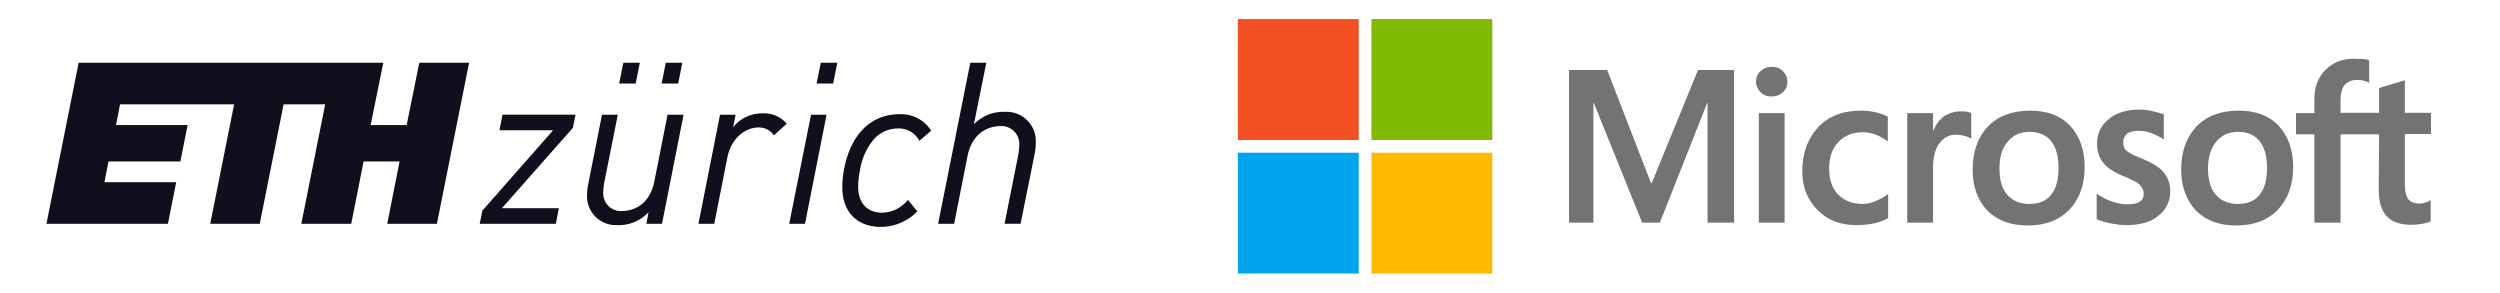 <?xml version="1.0" encoding="UTF-8" standalone="no"?>
<svg
   xmlns:dc="http://purl.org/dc/elements/1.1/"
   xmlns:cc="http://creativecommons.org/ns#"
   xmlns:rdf="http://www.w3.org/1999/02/22-rdf-syntax-ns#"
   xmlns:svg="http://www.w3.org/2000/svg"
   xmlns="http://www.w3.org/2000/svg"
   xmlns:sodipodi="http://sodipodi.sourceforge.net/DTD/sodipodi-0.dtd"
   xmlns:inkscape="http://www.inkscape.org/namespaces/inkscape"
   width="127.325mm"
   height="14.925mm"
   viewBox="0 0 127.325 14.925"
   version="1.1"
   id="svg2620"
   sodipodi:docname="logos.svg"
   inkscape:version="1.0.1 (c497b03c, 2020-09-10)">
  <defs
     id="defs2614" />
  <sodipodi:namedview
     id="base"
     pagecolor="#ffffff"
     bordercolor="#666666"
     borderopacity="1.0"
     inkscape:pageopacity="0.0"
     inkscape:pageshadow="2"
     inkscape:zoom="3.4037788"
     inkscape:cx="241.7398"
     inkscape:cy="10.015942"
     inkscape:document-units="mm"
     inkscape:current-layer="layer1"
     inkscape:document-rotation="0"
     showgrid="false"
     inkscape:window-width="2479"
     inkscape:window-height="909"
     inkscape:window-x="33"
     inkscape:window-y="304"
     inkscape:window-maximized="0" />
  <g
     inkscape:label="Layer 1"
     inkscape:groupmode="layer"
     id="layer1"
     transform="translate(-31.404,-94.678)">
    <rect
       style="fill:#ffffff;fill-opacity:1;stroke:none;stroke-width:0.4;stroke-miterlimit:0.1"
       id="rect3258"
       width="127.325"
       height="14.925"
       x="31.404"
       y="94.678" />
    <path
       d="m 52.115,101.049 h -1.834 l 0.644,-3.175 H 35.409 l -1.639,8.202 h 6.186 l 0.421,-2.117 h -3.655 l 0.209,-1.058 h 3.658 l 0.371,-1.852 h -3.649 l 0.208,-1.058 h 5.808 l -1.216,6.085 h 2.522 l 1.215,-6.085 h 2.117 l -1.215,6.085 h 2.542 l 0.629,-3.175 h 1.833 l -0.628,3.175 h 2.529 l 1.64,-8.202 h -2.536 z m 10.822,-2.117 h 0.844 l 0.209,-1.058 h -0.84 z m 2.164,0 h 0.844 l 0.208,-1.058 h -0.84 z m 7.892,0 h 0.844 l 0.21,-1.058 h -0.84 z m 4.224,1.563 c -1.472,0 -2.506,1.042 -2.836,2.861 a 4.857,4.857 0 0 0 -0.079,0.863 c 0,1.242 0.75,2.014 1.958,2.014 a 2.57,2.57 0 0 0 1.854,-0.784 l 0.007,-0.008 -0.468,-0.574 -0.009,-0.01 -0.009,0.01 a 1.707,1.707 0 0 1 -1.332,0.642 c -0.576,0 -1.192,-0.346 -1.192,-1.313 a 4.27,4.27 0 0 1 0.089,-0.835 3.222,3.222 0 0 1 0.718,-1.6 1.648,1.648 0 0 1 1.219,-0.54 1.166,1.166 0 0 1 1.082,0.617 l 0.007,0.011 0.596,-0.506 0.009,-0.007 -0.006,-0.009 a 1.808,1.808 0 0 0 -1.608,-0.831 z m 5.385,-0.119 a 2.076,2.076 0 0 0 -1.598,0.633 l 0.633,-3.136 h -0.816 l -1.639,8.202 h 0.816 l 0.681,-3.446 c 0.292,-1.452 1.418,-1.526 1.64,-1.526 a 0.908,0.908 0 0 1 0.996,0.978 3.044,3.044 0 0 1 -0.057,0.521 l -0.692,3.472 h 0.815 l 0.716,-3.548 a 2.933,2.933 0 0 0 0.057,-0.56 1.489,1.489 0 0 0 -1.552,-1.592 z m -11.001,5.686 -0.003,0.014 h 0.805 l 1.098,-5.556 h -0.791 z m -14.756,-4.764 -0.002,0.015 h 2.731 l -3.601,4.092 -0.002,0.002 -0.135,0.669 h 3.878 l 0.153,-0.794 h -2.899 l 3.611,-4.092 0.002,-0.003 0.136,-0.668 h -3.721 z m 13.417,-0.846 a 1.886,1.886 0 0 0 -1.52,0.704 l 0.125,-0.624 0.002,-0.012 h -0.794 l -1.097,5.542 -0.002,0.014 h 0.806 l 0.671,-3.4 c 0.172,-0.872 0.838,-1.505 1.586,-1.505 a 0.919,0.919 0 0 1 0.772,0.388 l 0.008,0.01 0.653,-0.588 -0.006,-0.008 a 1.495,1.495 0 0 0 -1.204,-0.521 z m -4.86,0.068 H 66.218 l -0.002,0.013 -1.096,5.543 h -0.794 l 0.003,-0.014 0.105,-0.577 a 2.055,2.055 0 0 1 -1.601,0.657 1.467,1.467 0 0 1 -1.529,-1.571 2.525,2.525 0 0 1 0.057,-0.502 l 0.009,-0.05 0.694,-3.499 h 0.805 l -0.003,0.013 -0.682,3.413 a 3.115,3.115 0 0 0 -0.055,0.513 0.9,0.9 0 0 0 0.993,0.965 c 0.218,0 1.32,-0.073 1.608,-1.506 z"
       fill="#fff"
       id="path4"
       style="fill:#00000f;fill-opacity:0.941;stroke-width:0.265" />
    <g
       id="g3218"
       transform="matrix(0.18,0,0,0.18,94.448,95.651)">
      <path
         class="st0"
         d="m 140.4,14.4 v 43.2 h -7.5 V 23.7 h -0.1 l -13.4,33.9 h -5 L 100.7,23.7 h -0.1 V 57.6 H 93.7 V 14.4 h 10.8 l 12.4,32 h 0.2 l 13.1,-32 z m 6.2,3.3 c 0,-1.2 0.4,-2.2 1.3,-3 0.9,-0.8 1.9,-1.2 3.1,-1.2 1.3,0 2.4,0.4 3.2,1.2 0.8,0.8 1.3,1.8 1.3,3 0,1.2 -0.4,2.2 -1.3,3 -0.9,0.8 -1.9,1.2 -3.2,1.2 -1.3,0 -2.3,-0.4 -3.1,-1.2 -0.8,-0.9 -1.3,-1.9 -1.3,-3 z m 8.1,8.9 v 31 h -7.3 v -31 z m 22.1,25.7 c 1.1,0 2.3,-0.2 3.6,-0.8 1.3,-0.5 2.5,-1.2 3.6,-2 v 6.8 c -1.2,0.7 -2.5,1.2 -4,1.5 -1.5,0.3 -3.1,0.5 -4.9,0.5 -4.6,0 -8.3,-1.4 -11.1,-4.3 -2.9,-2.9 -4.3,-6.6 -4.3,-11 0,-5 1.5,-9.1 4.4,-12.3 2.9,-3.2 7,-4.8 12.4,-4.8 1.4,0 2.8,0.2 4.1,0.5 1.4,0.3 2.5,0.8 3.3,1.2 v 7 c -1.1,-0.8 -2.3,-1.5 -3.4,-1.9 -1.2,-0.4 -2.4,-0.7 -3.6,-0.7 -2.9,0 -5.2,0.9 -7,2.8 -1.8,1.9 -2.6,4.4 -2.6,7.6 0,3.1 0.9,5.6 2.6,7.3 1.7,1.7 4,2.6 6.9,2.6 z m 27.9,-26.2 c 0.6,0 1.1,0 1.6,0.1 0.5,0.1 0.9,0.2 1.2,0.3 v 7.4 c -0.4,-0.3 -0.9,-0.6 -1.7,-0.8 -0.8,-0.2 -1.6,-0.4 -2.7,-0.4 -1.8,0 -3.3,0.8 -4.5,2.3 -1.2,1.5 -1.9,3.8 -1.9,7 v 15.6 h -7.3 v -31 h 7.3 v 4.9 h 0.1 c 0.7,-1.7 1.7,-3 3,-4 1.4,-0.9 3,-1.4 4.9,-1.4 z m 3.2,16.5 c 0,-5.1 1.5,-9.2 4.3,-12.2 2.9,-3 6.9,-4.5 12,-4.5 4.8,0 8.6,1.4 11.3,4.3 2.7,2.9 4.1,6.8 4.1,11.7 0,5 -1.5,9 -4.3,12 -2.9,3 -6.8,4.5 -11.8,4.5 -4.8,0 -8.6,-1.4 -11.4,-4.2 -2.8,-2.9 -4.2,-6.8 -4.2,-11.6 z m 7.6,-0.3 c 0,3.2 0.7,5.7 2.2,7.4 1.5,1.7 3.6,2.6 6.3,2.6 2.6,0 4.7,-0.8 6.1,-2.6 1.4,-1.7 2.1,-4.2 2.1,-7.6 0,-3.3 -0.7,-5.8 -2.1,-7.6 -1.4,-1.7 -3.5,-2.6 -6,-2.6 -2.7,0 -4.7,0.9 -6.2,2.7 -1.7,1.9 -2.4,4.4 -2.4,7.7 z m 35,-7.5 c 0,1 0.3,1.9 1,2.5 0.7,0.6 2.1,1.3 4.4,2.2 2.9,1.2 5,2.5 6.1,3.9 1.2,1.5 1.8,3.2 1.8,5.3 0,2.9 -1.1,5.2 -3.4,7 -2.2,1.8 -5.3,2.6 -9.1,2.6 -1.3,0 -2.7,-0.2 -4.3,-0.5 -1.6,-0.3 -2.9,-0.7 -4,-1.2 v -7.2 c 1.3,0.9 2.8,1.7 4.3,2.2 1.5,0.5 2.9,0.8 4.2,0.8 1.6,0 2.9,-0.2 3.6,-0.7 0.8,-0.5 1.2,-1.2 1.2,-2.3 0,-1 -0.4,-1.8 -1.2,-2.6 -0.8,-0.7 -2.4,-1.5 -4.6,-2.4 -2.7,-1.1 -4.6,-2.4 -5.7,-3.8 -1.1,-1.4 -1.7,-3.2 -1.7,-5.4 0,-2.8 1.1,-5.1 3.3,-6.9 2.2,-1.8 5.1,-2.7 8.6,-2.7 1.1,0 2.3,0.1 3.6,0.4 1.3,0.3 2.5,0.6 3.4,0.9 V 34 c -1,-0.6 -2.1,-1.2 -3.4,-1.7 -1.3,-0.5 -2.6,-0.7 -3.8,-0.7 -1.4,0 -2.5,0.3 -3.2,0.8 -0.7,0.7 -1.1,1.4 -1.1,2.4 z m 16.4,7.8 c 0,-5.1 1.5,-9.2 4.3,-12.2 2.9,-3 6.9,-4.5 12,-4.5 4.8,0 8.6,1.4 11.3,4.3 2.7,2.9 4.1,6.8 4.1,11.7 0,5 -1.5,9 -4.3,12 -2.9,3 -6.8,4.5 -11.8,4.5 -4.8,0 -8.6,-1.4 -11.4,-4.2 -2.7,-2.9 -4.2,-6.8 -4.2,-11.6 z m 7.6,-0.3 c 0,3.2 0.7,5.7 2.2,7.4 1.5,1.7 3.6,2.6 6.3,2.6 2.6,0 4.7,-0.8 6.1,-2.6 1.4,-1.7 2.1,-4.2 2.1,-7.6 0,-3.3 -0.7,-5.8 -2.1,-7.6 -1.4,-1.7 -3.5,-2.6 -6,-2.6 -2.7,0 -4.7,0.9 -6.2,2.7 -1.6,1.9 -2.4,4.4 -2.4,7.7 z m 48.4,-9.7 H 312 v 25 h -7.4 v -25 h -5.2 v -6 h 5.2 v -4.3 c 0,-3.2 1.1,-5.9 3.2,-8 2.1,-2.1 4.8,-3.1 8.1,-3.1 0.9,0 1.7,0.1 2.4,0.1 0.7,0 1.3,0.2 1.8,0.4 V 18 c -0.2,-0.1 -0.7,-0.3 -1.3,-0.5 -0.6,-0.2 -1.3,-0.3 -2.1,-0.3 -1.5,0 -2.7,0.5 -3.5,1.4 -0.8,0.9 -1.2,2.4 -1.2,4.2 v 3.7 h 10.9 v -7 l 7.3,-2.2 v 9.2 h 7.4 v 6 h -7.4 V 47 c 0,1.9 0.4,3.2 1,4 0.7,0.8 1.8,1.2 3.3,1.2 0.4,0 0.9,-0.1 1.5,-0.3 0.6,-0.2 1.1,-0.4 1.5,-0.7 v 6 c -0.5,0.3 -1.2,0.5 -2.3,0.7 -1.1,0.2 -2.1,0.3 -3.2,0.3 -3.1,0 -5.4,-0.8 -6.9,-2.4 -1.5,-1.6 -2.3,-4.1 -2.3,-7.4 z"
         id="path3192" />
      <g
         id="g3202">
	<path
   id="rect3194"
   style="fill:#f25022"
   d="M 0,0 H 34.2 V 34.2 H 0 Z"
   class="st1" />

	<path
   id="rect3196"
   style="fill:#7fba00"
   d="M 37.8,0 H 72 V 34.2 H 37.8 Z"
   class="st2" />

	<path
   id="rect3198"
   style="fill:#00a4ef"
   d="M 0,37.8 H 34.2 V 72 H 0 Z"
   class="st3" />

	<path
   id="rect3200"
   style="fill:#ffb900"
   d="M 37.8,37.8 H 72 V 72 H 37.8 Z"
   class="st4" />

</g>
    </g>
  </g>
  <style
     type="text/css"
     id="style3190">
	.st0{fill:#737373;}
	.st1{fill:#F25022;}
	.st2{fill:#7FBA00;}
	.st3{fill:#00A4EF;}
	.st4{fill:#FFB900;}
</style>
</svg>
